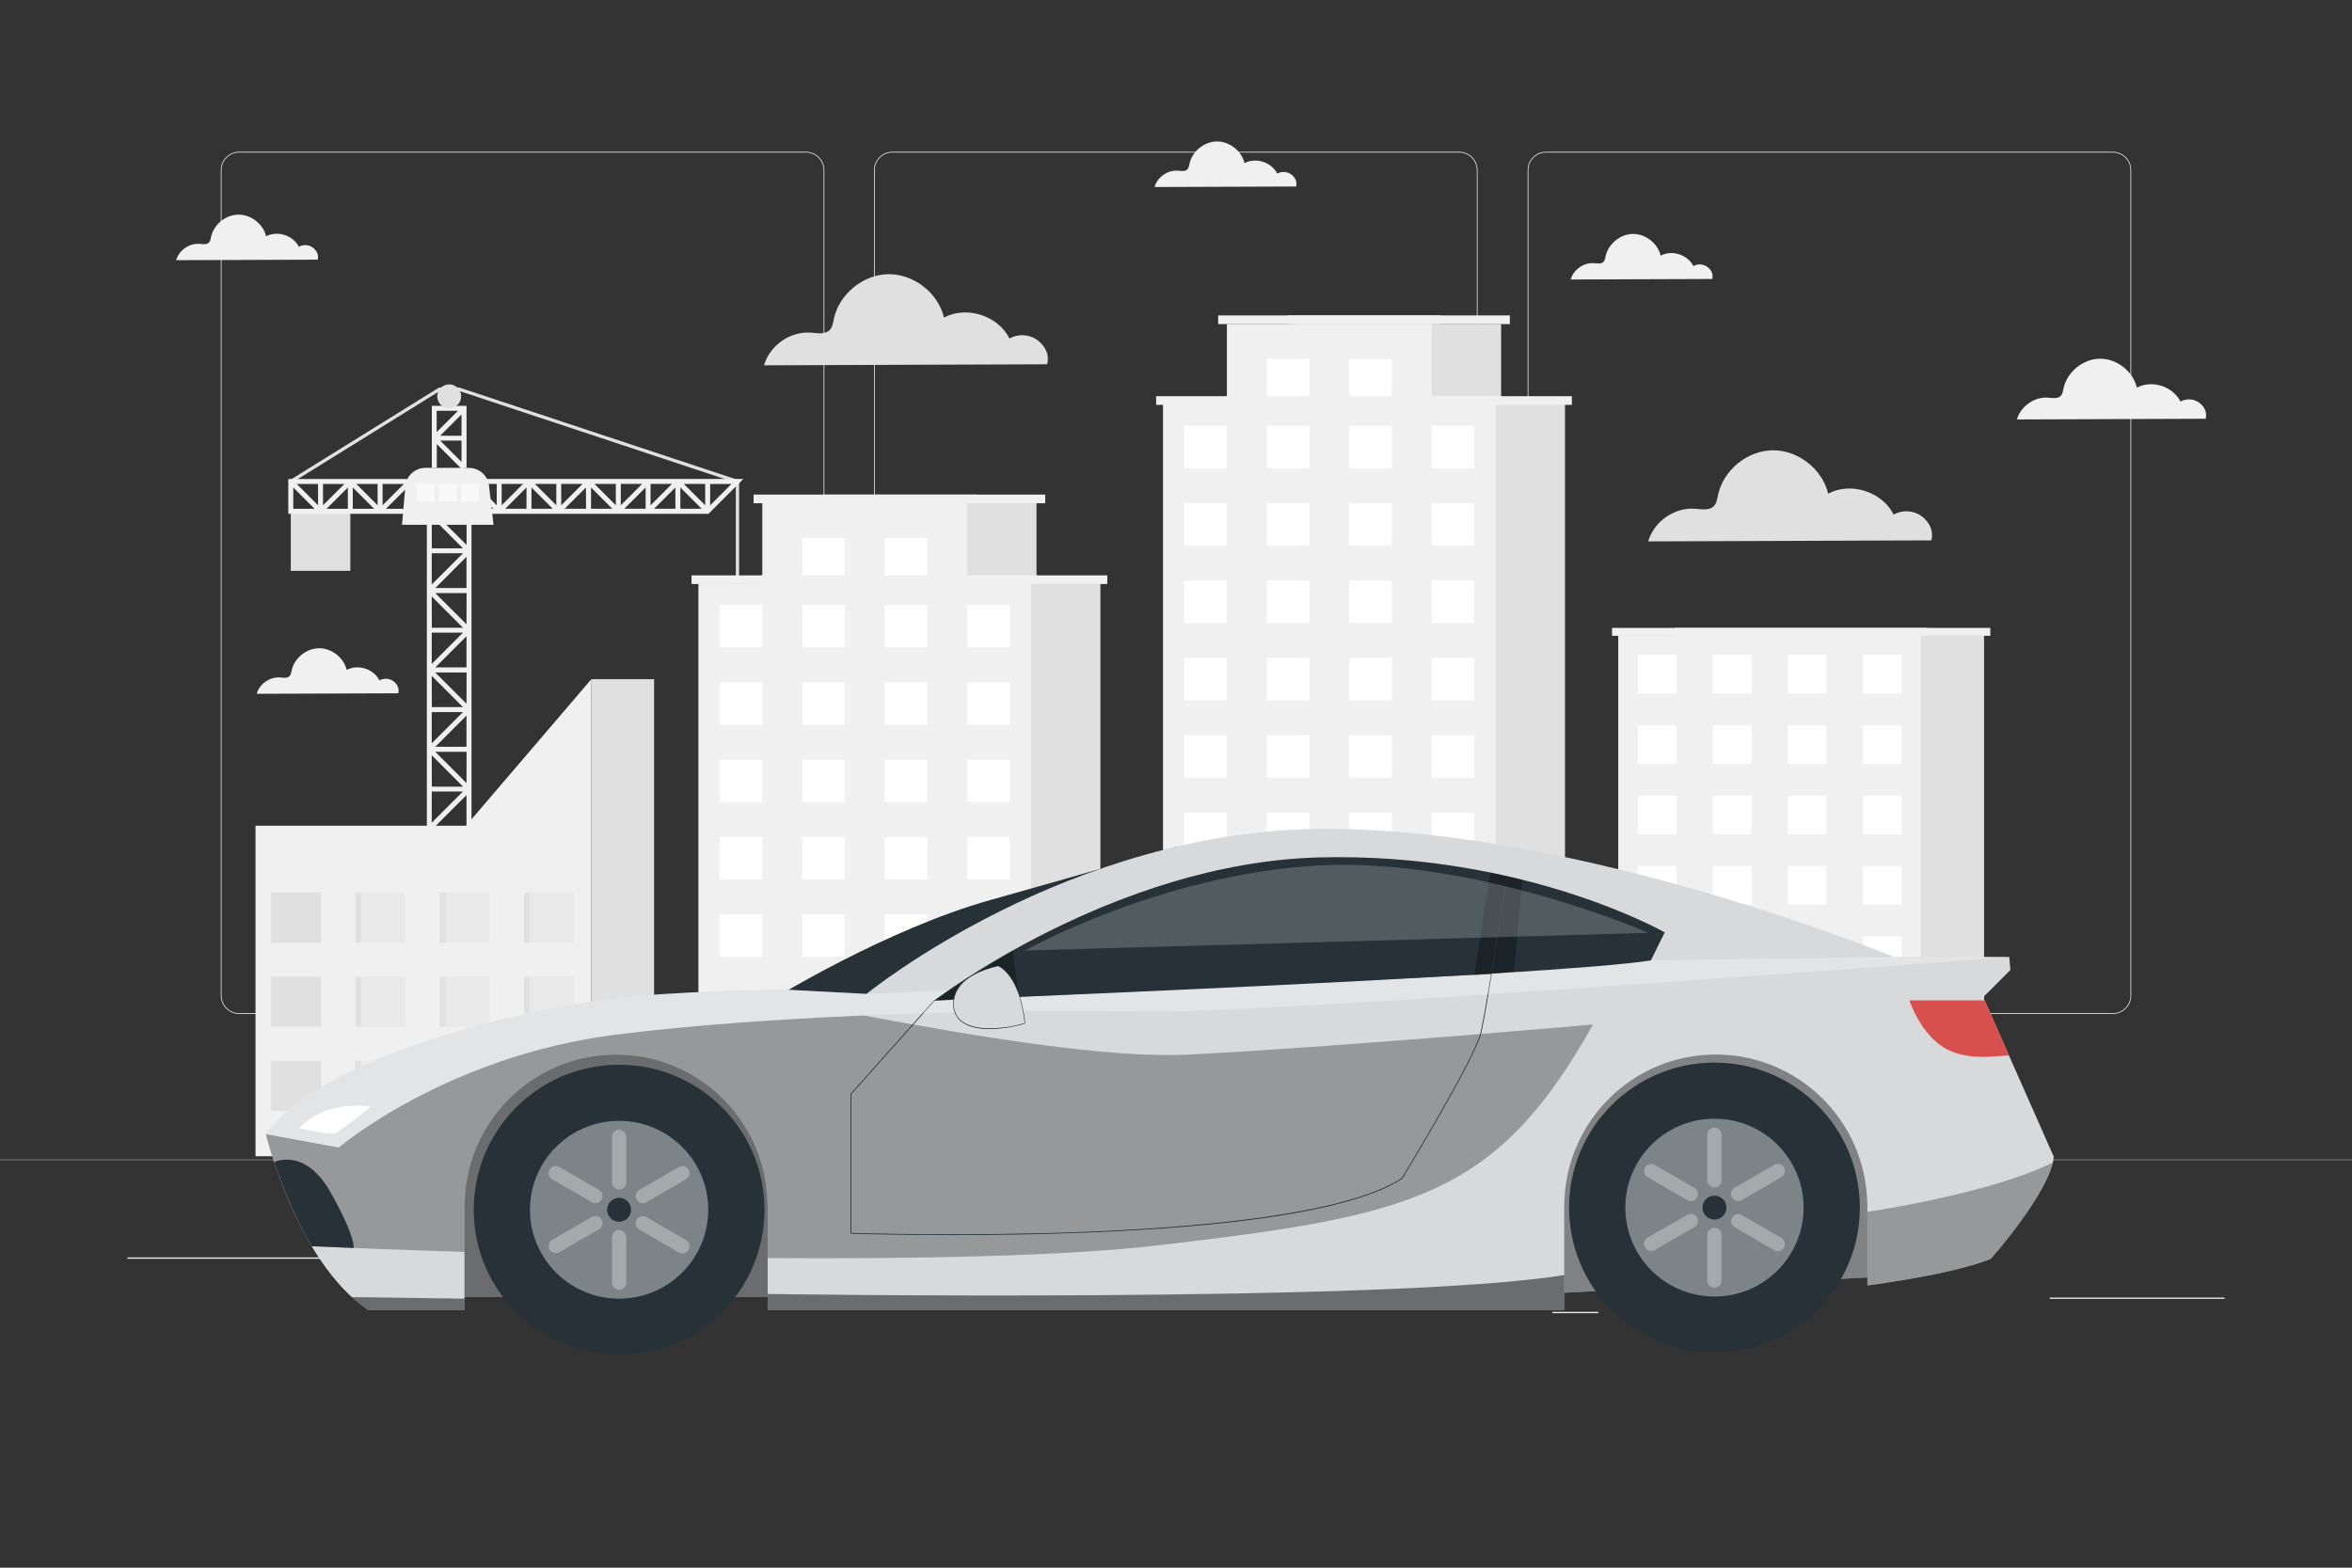 <svg xmlns="http://www.w3.org/2000/svg" viewBox="0 0 750 500"><rect x="0" y="0" width="750" height="500" fill="#333333" stroke="none"/><g id="freepik--background-complete--inject-61"><g><g><g><g><path d="M673.734,323.397h-180.746c-3.232,0-5.862-2.63-5.862-5.862V54.262c0-3.232,2.63-5.862,5.862-5.862h180.746c3.232,0,5.862,2.629,5.862,5.862V317.535c0,3.233-2.63,5.862-5.862,5.862ZM492.988,48.65c-3.095,0-5.612,2.517-5.612,5.612V317.535c0,3.095,2.518,5.612,5.612,5.612h180.746c3.095,0,5.612-2.517,5.612-5.612V54.262c0-3.094-2.518-5.612-5.612-5.612h-180.746Z" style="fill:#e0e0e0;"></path><path d="M465.306,323.397h-180.747c-3.232,0-5.862-2.63-5.862-5.862V54.262c0-3.232,2.629-5.862,5.862-5.862h180.747c3.232,0,5.862,2.629,5.862,5.862V317.535c0,3.233-2.63,5.862-5.862,5.862ZM284.559,48.65c-3.094,0-5.612,2.517-5.612,5.612V317.535c0,3.095,2.518,5.612,5.612,5.612h180.747c3.095,0,5.612-2.517,5.612-5.612V54.262c0-3.094-2.518-5.612-5.612-5.612h-180.747Z" style="fill:#e0e0e0;"></path></g><path d="M257.012,323.397H76.266c-3.232,0-5.862-2.63-5.862-5.862V54.262c0-3.232,2.629-5.862,5.862-5.862h180.746c3.232,0,5.862,2.629,5.862,5.862V317.535c0,3.233-2.63,5.862-5.862,5.862ZM76.266,48.65c-3.094,0-5.612,2.517-5.612,5.612V317.535c0,3.095,2.518,5.612,5.612,5.612h180.746c3.095,0,5.612-2.517,5.612-5.612V54.262c0-3.094-2.517-5.612-5.612-5.612H76.266Z" style="fill:#e0e0e0;"></path></g><rect y="369.846" width="750" height=".12" style="fill:#e0e0e0;"></rect></g><g><rect x="653.626" y="413.843" width="55.729" height=".421" style="fill:#ebebeb;"></rect><rect x="495.044" y="418.408" width="14.627" height=".421" style="fill:#ebebeb;"></rect><rect x="40.645" y="401.046" width="72.675" height=".421" style="fill:#ebebeb;"></rect><rect x="128.299" y="401.046" width="10.655" height=".421" style="fill:#ebebeb;"></rect><rect x="173.586" y="408.15" width="157.613" height=".421" style="fill:#ebebeb;"></rect></g></g><path d="M612.767,164.654c-2.519-1.903-6.195-2.119-8.92-.523-3.617-7.308-13.695-10.534-20.883-6.683-1.875-7.875-9.634-13.928-17.729-13.831-8.095,.097-15.706,6.336-17.391,14.254-.268,1.258-.445,2.637-1.345,3.556-1.462,1.493-3.903,.992-5.987,.83-6.556-.511-13.152,4.091-14.935,10.42l90.28-.329c.791-3.057-.57-5.79-3.089-7.694Z" style="fill:#e0e0e0;"></path><path d="M330.824,108.491c-2.519-1.903-6.195-2.119-8.92-.523-3.617-7.308-13.695-10.534-20.883-6.683-1.875-7.875-9.634-13.928-17.729-13.831-8.095,.097-15.706,6.336-17.391,14.254-.268,1.258-.445,2.637-1.345,3.556-1.462,1.493-3.903,.992-5.987,.83-6.556-.511-13.152,4.091-14.935,10.42l90.28-.329c.791-3.057-.57-5.79-3.09-7.694Z" style="fill:#e0e0e0;"></path><path d="M99.761,78.974c-1.26-.952-3.098-1.06-4.46-.262-1.808-3.654-6.847-5.267-10.441-3.342-.938-3.938-4.817-6.964-8.865-6.916-4.048,.049-7.853,3.168-8.696,7.127-.134,.629-.222,1.318-.673,1.778-.731,.747-1.952,.496-2.993,.415-3.278-.256-6.576,2.046-7.467,5.21l45.14-.164c.395-1.528-.285-2.895-1.545-3.847Z" style="fill:#f0f0f0;"></path><path d="M544.451,85.133c-1.26-.952-3.098-1.06-4.46-.262-1.808-3.654-6.847-5.267-10.441-3.342-.938-3.938-4.817-6.964-8.865-6.916-4.047,.049-7.853,3.168-8.696,7.127-.134,.629-.223,1.318-.673,1.778-.731,.747-1.952,.496-2.993,.415-3.278-.256-6.576,2.046-7.468,5.21l45.14-.164c.395-1.528-.285-2.895-1.545-3.847Z" style="fill:#f0f0f0;"></path><path d="M411.756,55.64c-1.26-.952-3.098-1.06-4.46-.262-1.808-3.654-6.847-5.267-10.441-3.342-.938-3.938-4.817-6.964-8.865-6.916-4.047,.049-7.853,3.168-8.696,7.127-.134,.629-.222,1.319-.673,1.778-.731,.747-1.952,.496-2.993,.415-3.278-.256-6.576,2.046-7.467,5.21l45.14-.164c.395-1.528-.285-2.895-1.545-3.847Z" style="fill:#f0f0f0;"></path><path d="M125.453,217.269c-1.26-.952-3.098-1.06-4.46-.262-1.808-3.654-6.847-5.267-10.441-3.342-.938-3.938-4.817-6.964-8.865-6.916-4.048,.049-7.853,3.168-8.696,7.127-.134,.629-.222,1.318-.673,1.778-.731,.747-1.952,.496-2.993,.415-3.278-.256-6.576,2.046-7.467,5.21l45.14-.164c.395-1.528-.285-2.895-1.545-3.847Z" style="fill:#f0f0f0;"></path><path d="M701.274,128.435c-1.679-1.269-4.13-1.413-5.946-.349-2.411-4.872-9.129-7.022-13.92-4.455-1.25-5.25-6.422-9.285-11.818-9.22-5.396,.065-10.47,4.223-11.593,9.502-.178,.839-.297,1.758-.897,2.37-.974,.995-2.602,.661-3.991,.553-4.37-.341-8.767,2.727-9.956,6.946l60.18-.219c.527-2.038-.38-3.86-2.059-5.129Z" style="fill:#f0f0f0;"></path><g id="freepik--freepik--background-complete--inject-39--inject-61"><path d="M236.022,198.694v-4.974c-.05-.326-.355-.55-.681-.5-.258,.04-.46,.242-.5,.5v5.461c.007,.319,.264,.576,.584,.584,1.312,0,2.376,1.064,2.376,2.376s-1.064,2.376-2.376,2.376-2.376-1.064-2.376-2.376c0-.75-1.264-.75-1.181,0,.292,2.946,3.738,4.891,6.086,2.529,1.366-1.412,1.328-3.664-.084-5.03-.508-.492-1.152-.821-1.848-.945Z" style="fill:#e7e7e7;"></path><path d="M148.787,163.067v10.755l-11.325-11.311-.556,.556h-.792v102.075h14.243v-102.075h-1.57Zm-11.116,77.814l9.991,10.019h-9.963l-.028-10.019Zm0-25.317l9.963,9.963h-9.935l-.028-9.963Zm0-25.331l9.963,9.977h-9.935l-.028-9.977Zm0-25.317l9.963,9.963h-9.935l-.028-9.963Zm9.963,11.547l-9.963,9.963v-9.963h9.963Zm1.126,1.112v9.963h-9.949l9.949-9.963Zm-1.126,24.206l-9.963,9.977v-9.977h9.963Zm1.126,1.126v9.963h-9.949l9.949-9.963Zm-1.126,24.206l-9.963,9.963v-9.963h9.963Zm1.126,1.112v9.963h-9.949l9.949-9.963Zm-1.126,24.206l-9.963,9.963v-9.963h9.963Zm-8.851,11.116l9.977-9.977v9.977h-9.977Zm9.977-13.784l-9.949-9.977h9.977l-.028,9.977Zm0-25.317l-9.977-9.963h10.005l-.028,9.963Zm0-25.331l-9.977-9.963h10.005l-.028,9.963Z" style="fill:#f0f0f0;"></path><path d="M137.699,129.44v19.787h1.584v-7.587l8.143,8.143,.556-.556h.792v-19.787h-11.074Zm8.337,1.584l-6.795,6.795v-6.795h6.795Zm1.126,16.299l-6.809-6.809h6.809v6.809Zm-6.809-8.337l6.809-6.809v6.809h-6.809Z" style="fill:#f0f0f0;"></path><rect x="92.72" y="163.067" width="18.995" height="18.995" style="fill:#e0e0e0;"></rect><polygon points="235.688 190.454 234.632 190.454 234.632 153.951 146.203 124.618 140.353 124.618 92.998 154.021 92.442 153.118 140.047 123.576 146.369 123.576 146.453 123.604 235.688 153.187 235.688 190.454" style="fill:#e0e0e0;"></polygon><path d="M224.878,163.886h1.028l11.116-11.116H91.928v11.116H224.878Zm1.57-9.532h6.809l-6.809,6.809v-6.809Zm-132.936,7.92v-6.795l6.795,6.795h-6.795Zm7.906-1.112l-6.795-6.809h6.795v6.809Zm1.584-6.809h6.809l-6.809,6.809v-6.809Zm7.92,7.92h-6.809l6.809-6.795v6.795Zm1.57,0v-6.795l6.809,6.795h-6.809Zm7.92-1.112l-6.795-6.809h6.795v6.809Zm1.584-6.809h6.795l-6.795,6.809v-6.809Zm7.92,7.92h-6.836l6.809-6.795,.028,6.795Zm1.57,0v-6.795l6.809,6.795h-6.809Zm7.92-1.112l-6.795-6.809h6.795v6.809Zm1.584-6.809h6.795l-6.795,6.809v-6.809Zm7.906,7.92h-6.795l6.795-6.795v6.795Zm1.584,0v-6.795l6.795,6.795h-6.795Zm7.92-1.112l-6.809-6.809h6.809v6.809Zm1.57-6.809h6.809l-6.809,6.809v-6.809Zm7.92,7.92h-6.795l6.795-6.795v6.795Zm1.584,0v-6.795l6.795,6.795h-6.795Zm7.92-1.112l-6.809-6.809h6.809v6.809Zm1.57-6.809h6.809l-6.809,6.809v-6.809Zm7.92,7.92h-6.836l6.795-6.795,.042,6.795Zm1.584,0v-6.795l6.795,6.795h-6.795Zm7.906-1.112l-6.795-6.809h6.795v6.809Zm1.584-6.809h6.795l-6.795,6.809v-6.809Zm7.92,7.92h-6.809l6.809-6.795v6.795Zm1.57-7.92h6.809l-6.809,6.809v-6.809Zm7.92,7.92h-6.795l6.795-6.795v6.795Zm1.584,0v-6.795l6.795,6.795h-6.795Zm1.112-7.92h6.809v6.809l-6.809-6.809Z" style="fill:#f0f0f0;"></path><path d="M157.374,167.374h-29.18l1.07-12.283c.282-3.319,3.061-5.868,6.392-5.864h13.895c3.261,0,6.004,2.444,6.378,5.683l1.445,12.464Z" style="fill:#f0f0f0;"></path><rect x="132.891" y="154.327" width="5.614" height="5.614" style="fill:#f8f8f8;"></rect><rect x="139.978" y="154.327" width="5.614" height="5.614" style="fill:#f8f8f8;"></rect><rect x="147.064" y="154.327" width="5.614" height="5.614" style="fill:#f8f8f8;"></rect><circle cx="143.243" cy="126.411" r="3.821" style="fill:#e0e0e0;"></circle><path d="M235.424,196.999h0c-1.806-.008-3.265-1.474-3.265-3.279v-3.265h6.531v3.265c0,1.806-1.46,3.272-3.265,3.279Z" style="fill:#e0e0e0;"></path><rect x="392.969" y="128.989" width="106.076" height="239.784" style="fill:#e0e0e0;"></rect><polygon points="413.339 103.352 413.339 128.989 421.704 128.989 470.31 128.989 478.675 128.989 478.675 103.352 413.339 103.352" style="fill:#e0e0e0;"></polygon><rect x="390.787" y="126.362" width="110.454" height="2.765" style="fill:#f0f0f0;"></rect><rect x="410.574" y="100.6" width="70.88" height="2.765" style="fill:#f0f0f0;"></rect><rect x="370.862" y="128.989" width="106.076" height="239.784" style="fill:#f0f0f0;"></rect><polygon points="391.232 103.352 391.232 128.989 399.597 128.989 448.203 128.989 456.568 128.989 456.568 103.352 391.232 103.352" style="fill:#f0f0f0;"></polygon><rect x="377.642" y="135.783" width="13.576" height="13.576" style="fill:#fff;"></rect><rect x="403.946" y="135.783" width="13.576" height="13.576" style="fill:#fff;"></rect><rect x="430.25" y="135.783" width="13.576" height="13.576" style="fill:#fff;"></rect><rect x="456.568" y="135.783" width="13.576" height="13.576" style="fill:#fff;"></rect><rect x="377.642" y="160.461" width="13.576" height="13.576" style="fill:#fff;"></rect><rect x="403.946" y="160.461" width="13.576" height="13.576" style="fill:#fff;"></rect><rect x="430.25" y="160.461" width="13.576" height="13.576" style="fill:#fff;"></rect><rect x="456.568" y="160.461" width="13.576" height="13.576" style="fill:#fff;"></rect><rect x="377.642" y="185.139" width="13.576" height="13.576" style="fill:#fff;"></rect><rect x="403.946" y="185.139" width="13.576" height="13.576" style="fill:#fff;"></rect><rect x="430.25" y="185.139" width="13.576" height="13.576" style="fill:#fff;"></rect><rect x="403.946" y="114.454" width="13.576" height="13.576" style="fill:#fff;"></rect><rect x="430.25" y="114.454" width="13.576" height="13.576" style="fill:#fff;"></rect><rect x="456.568" y="185.139" width="13.576" height="13.576" style="fill:#fff;"></rect><rect x="377.642" y="209.803" width="13.576" height="13.576" style="fill:#fff;"></rect><rect x="403.946" y="209.803" width="13.576" height="13.576" style="fill:#fff;"></rect><rect x="430.25" y="209.803" width="13.576" height="13.576" style="fill:#fff;"></rect><rect x="456.568" y="209.803" width="13.576" height="13.576" style="fill:#fff;"></rect><rect x="377.642" y="234.481" width="13.576" height="13.576" style="fill:#fff;"></rect><rect x="403.946" y="234.481" width="13.576" height="13.576" style="fill:#fff;"></rect><rect x="430.25" y="234.481" width="13.576" height="13.576" style="fill:#fff;"></rect><rect x="456.568" y="234.481" width="13.576" height="13.576" style="fill:#fff;"></rect><rect x="377.642" y="259.159" width="13.576" height="13.576" style="fill:#fff;"></rect><rect x="403.946" y="259.159" width="13.576" height="13.576" style="fill:#fff;"></rect><rect x="430.25" y="259.159" width="13.576" height="13.576" style="fill:#fff;"></rect><rect x="456.568" y="259.159" width="13.576" height="13.576" style="fill:#fff;"></rect><rect x="377.642" y="283.837" width="13.576" height="13.576" style="fill:#fff;"></rect><rect x="403.946" y="283.837" width="13.576" height="13.576" style="fill:#fff;"></rect><rect x="430.25" y="283.837" width="13.576" height="13.576" style="fill:#fff;"></rect><rect x="456.568" y="283.837" width="13.576" height="13.576" style="fill:#fff;"></rect><rect x="377.642" y="307.161" width="13.576" height="13.576" style="fill:#fff;"></rect><rect x="403.946" y="307.161" width="13.576" height="13.576" style="fill:#fff;"></rect><rect x="430.25" y="307.161" width="13.576" height="13.576" style="fill:#fff;"></rect><rect x="456.568" y="307.161" width="13.576" height="13.576" style="fill:#fff;"></rect><rect x="377.642" y="330.484" width="13.576" height="13.576" style="fill:#fff;"></rect><rect x="403.946" y="330.484" width="13.576" height="13.576" style="fill:#fff;"></rect><rect x="430.25" y="330.484" width="13.576" height="13.576" style="fill:#fff;"></rect><rect x="456.568" y="330.484" width="13.576" height="13.576" style="fill:#fff;"></rect><rect x="377.642" y="353.808" width="13.576" height="13.576" style="fill:#fff;"></rect><rect x="403.946" y="353.808" width="13.576" height="13.576" style="fill:#fff;"></rect><rect x="430.25" y="353.808" width="13.576" height="13.576" style="fill:#fff;"></rect><rect x="456.568" y="353.808" width="13.576" height="13.576" style="fill:#fff;"></rect><rect x="368.666" y="126.362" width="110.454" height="2.765" style="fill:#f0f0f0;"></rect><rect x="388.453" y="100.6" width="70.88" height="2.765" style="fill:#f0f0f0;"></rect><rect x="536.146" y="202.654" width="96.53" height="166.91" style="fill:#e0e0e0;"></rect><rect x="534.159" y="200.264" width="100.505" height="2.515" style="fill:#f0f0f0;"></rect><rect x="516.026" y="202.654" width="96.53" height="166.91" style="fill:#f0f0f0;"></rect><rect x="522.209" y="208.838" width="12.353" height="12.353" style="fill:#fff;"></rect><rect x="546.137" y="208.838" width="12.353" height="12.353" style="fill:#fff;"></rect><rect x="570.078" y="208.838" width="12.353" height="12.353" style="fill:#fff;"></rect><rect x="594.02" y="208.838" width="12.353" height="12.353" style="fill:#fff;"></rect><rect x="522.209" y="231.292" width="12.353" height="12.353" style="fill:#fff;"></rect><rect x="546.137" y="231.292" width="12.353" height="12.353" style="fill:#fff;"></rect><rect x="570.078" y="231.292" width="12.353" height="12.353" style="fill:#fff;"></rect><rect x="594.02" y="231.292" width="12.353" height="12.353" style="fill:#fff;"></rect><rect x="522.209" y="253.733" width="12.353" height="12.353" style="fill:#fff;"></rect><rect x="546.137" y="253.733" width="12.353" height="12.353" style="fill:#fff;"></rect><rect x="570.078" y="253.733" width="12.353" height="12.353" style="fill:#fff;"></rect><rect x="594.02" y="253.733" width="12.353" height="12.353" style="fill:#fff;"></rect><rect x="522.209" y="276.188" width="12.353" height="12.353" style="fill:#fff;"></rect><rect x="546.137" y="276.188" width="12.353" height="12.353" style="fill:#fff;"></rect><rect x="570.078" y="276.188" width="12.353" height="12.353" style="fill:#fff;"></rect><rect x="594.02" y="276.188" width="12.353" height="12.353" style="fill:#fff;"></rect><rect x="522.209" y="298.643" width="12.353" height="12.353" style="fill:#fff;"></rect><rect x="546.137" y="298.643" width="12.353" height="12.353" style="fill:#fff;"></rect><rect x="570.078" y="298.643" width="12.353" height="12.353" style="fill:#fff;"></rect><rect x="594.02" y="298.643" width="12.353" height="12.353" style="fill:#fff;"></rect><rect x="522.209" y="321.098" width="12.353" height="12.353" style="fill:#fff;"></rect><rect x="546.137" y="321.098" width="12.353" height="12.353" style="fill:#fff;"></rect><rect x="570.078" y="321.098" width="12.353" height="12.353" style="fill:#fff;"></rect><rect x="594.02" y="321.098" width="12.353" height="12.353" style="fill:#fff;"></rect><rect x="522.209" y="343.552" width="12.353" height="12.353" style="fill:#fff;"></rect><rect x="546.137" y="343.552" width="12.353" height="12.353" style="fill:#fff;"></rect><rect x="570.078" y="343.552" width="12.353" height="12.353" style="fill:#fff;"></rect><rect x="594.02" y="343.552" width="12.353" height="12.353" style="fill:#fff;"></rect><rect x="514.038" y="200.264" width="100.505" height="2.515" style="fill:#f0f0f0;"></rect><rect x="244.817" y="186.133" width="106.077" height="183.418" style="fill:#e0e0e0;"></rect><polygon points="265.188 160.496 265.188 186.133 273.553 186.133 322.159 186.133 330.524 186.133 330.524 160.496 265.188 160.496" style="fill:#e0e0e0;"></polygon><rect x="242.636" y="183.507" width="110.453" height="2.765" style="fill:#f0f0f0;"></rect><rect x="262.423" y="157.745" width="70.88" height="2.765" style="fill:#f0f0f0;"></rect><rect x="222.71" y="186.133" width="106.077" height="183.418" style="fill:#f0f0f0;"></rect><polygon points="243.081 160.496 243.081 186.133 251.446 186.133 300.051 186.133 308.416 186.133 308.416 160.496 243.081 160.496" style="fill:#f0f0f0;"></polygon><rect x="229.491" y="192.928" width="13.576" height="13.576" style="fill:#fff;"></rect><rect x="255.795" y="192.928" width="13.576" height="13.576" style="fill:#fff;"></rect><rect x="282.098" y="192.928" width="13.576" height="13.576" style="fill:#fff;"></rect><rect x="308.416" y="192.928" width="13.576" height="13.576" style="fill:#fff;"></rect><rect x="229.491" y="217.606" width="13.576" height="13.576" style="fill:#fff;"></rect><rect x="255.795" y="217.606" width="13.576" height="13.576" style="fill:#fff;"></rect><rect x="282.098" y="217.606" width="13.576" height="13.576" style="fill:#fff;"></rect><rect x="308.416" y="217.606" width="13.576" height="13.576" style="fill:#fff;"></rect><rect x="229.491" y="242.284" width="13.576" height="13.576" style="fill:#fff;"></rect><rect x="255.795" y="242.284" width="13.576" height="13.576" style="fill:#fff;"></rect><rect x="282.098" y="242.284" width="13.576" height="13.576" style="fill:#fff;"></rect><rect x="255.795" y="171.598" width="13.576" height="13.576" style="fill:#fff;"></rect><rect x="282.098" y="171.598" width="13.576" height="13.576" style="fill:#fff;"></rect><rect x="308.416" y="242.284" width="13.576" height="13.576" style="fill:#fff;"></rect><rect x="229.491" y="266.948" width="13.576" height="13.576" style="fill:#fff;"></rect><rect x="255.795" y="266.948" width="13.576" height="13.576" style="fill:#fff;"></rect><rect x="282.098" y="266.948" width="13.576" height="13.576" style="fill:#fff;"></rect><rect x="308.416" y="266.948" width="13.576" height="13.576" style="fill:#fff;"></rect><rect x="229.491" y="291.626" width="13.576" height="13.576" style="fill:#fff;"></rect><rect x="255.795" y="291.626" width="13.576" height="13.576" style="fill:#fff;"></rect><rect x="282.098" y="291.626" width="13.576" height="13.576" style="fill:#fff;"></rect><rect x="308.416" y="291.626" width="13.576" height="13.576" style="fill:#fff;"></rect><rect x="229.491" y="316.304" width="13.576" height="13.576" style="fill:#fff;"></rect><rect x="255.795" y="316.304" width="13.576" height="13.576" style="fill:#fff;"></rect><rect x="282.098" y="316.304" width="13.576" height="13.576" style="fill:#fff;"></rect><rect x="308.416" y="316.304" width="13.576" height="13.576" style="fill:#fff;"></rect><rect x="229.491" y="340.982" width="13.576" height="13.576" style="fill:#fff;"></rect><rect x="255.795" y="340.982" width="13.576" height="13.576" style="fill:#fff;"></rect><rect x="282.098" y="340.982" width="13.576" height="13.576" style="fill:#fff;"></rect><rect x="308.416" y="340.982" width="13.576" height="13.576" style="fill:#fff;"></rect><rect x="220.515" y="183.507" width="110.453" height="2.765" style="fill:#f0f0f0;"></rect><rect x="240.302" y="157.745" width="70.88" height="2.765" style="fill:#f0f0f0;"></rect><polygon points="148.593 263.363 81.479 263.363 81.479 368.772 188.583 368.772 188.583 263.363 188.583 216.605 148.593 263.363" style="fill:#f0f0f0;"></polygon><rect x="188.583" y="216.619" width="19.995" height="152.153" style="fill:#e0e0e0;"></rect><rect x="86.467" y="284.72" width="15.938" height="15.938" style="fill:#e0e0e0;"></rect><rect x="86.467" y="311.538" width="15.938" height="15.938" style="fill:#e0e0e0;"></rect><rect x="86.467" y="338.356" width="15.938" height="15.938" style="fill:#e0e0e0;"></rect><rect x="113.34" y="284.72" width="15.938" height="15.938" style="fill:#e0e0e0;"></rect><rect x="115.119" y="284.72" width="14.173" height="15.938" style="fill:#fff; isolation:isolate; opacity:.3;"></rect><rect x="113.34" y="311.538" width="15.938" height="15.938" style="fill:#e0e0e0;"></rect><rect x="115.119" y="311.538" width="14.173" height="15.938" style="fill:#fff; isolation:isolate; opacity:.3;"></rect><rect x="113.34" y="338.356" width="15.938" height="15.938" style="fill:#e0e0e0;"></rect><rect x="115.119" y="338.356" width="14.173" height="15.938" style="fill:#fff; isolation:isolate; opacity:.3;"></rect><rect x="115.119" y="338.356" width="15.938" height="15.938" style="fill:#fff; isolation:isolate; opacity:.2;"></rect><rect x="140.214" y="284.72" width="15.938" height="15.938" style="fill:#e0e0e0;"></rect><rect x="141.992" y="284.72" width="14.173" height="15.938" style="fill:#fff; isolation:isolate; opacity:.3;"></rect><rect x="140.214" y="311.538" width="15.938" height="15.938" style="fill:#e0e0e0;"></rect><rect x="141.992" y="311.538" width="14.173" height="15.938" style="fill:#fff; isolation:isolate; opacity:.3;"></rect><rect x="140.214" y="338.356" width="15.938" height="15.938" style="fill:#e0e0e0;"></rect><rect x="141.992" y="338.356" width="14.173" height="15.938" style="fill:#fff; isolation:isolate; opacity:.3;"></rect><rect x="141.992" y="338.356" width="15.938" height="15.938" style="fill:#fff; isolation:isolate; opacity:.2;"></rect><rect x="167.087" y="284.72" width="15.938" height="15.938" style="fill:#e0e0e0;"></rect><rect x="168.866" y="284.72" width="14.173" height="15.938" style="fill:#fff; isolation:isolate; opacity:.3;"></rect><rect x="167.087" y="311.538" width="15.938" height="15.938" style="fill:#e0e0e0;"></rect><rect x="168.866" y="311.538" width="14.173" height="15.938" style="fill:#fff; isolation:isolate; opacity:.3;"></rect><rect x="167.087" y="338.356" width="15.938" height="15.938" style="fill:#e0e0e0;"></rect><rect x="168.866" y="338.356" width="14.173" height="15.938" style="fill:#fff; isolation:isolate; opacity:.3;"></rect><rect x="168.866" y="338.356" width="15.938" height="15.938" style="fill:#fff; isolation:isolate; opacity:.2;"></rect></g></g><g id="freepik--Car--inject-61"><g><g><polygon points="484.551 403.905 490.409 351.471 524.906 327.388 562.714 327.388 606.918 356.403 608.871 403.905 598.944 407.267 484.551 413.018 484.551 403.905" style="fill:#D7D9DB;"></polygon><polygon points="484.551 403.905 490.409 351.471 524.906 327.388 562.714 327.388 606.918 356.403 608.871 403.905 598.944 407.267 484.551 413.018 484.551 403.905" style="opacity:.4;"></polygon></g><g><ellipse cx="546.705" cy="385.158" rx="46.358" ry="46.253" style="fill:#263238;"></ellipse><ellipse cx="546.705" cy="385.158" rx="28.421" ry="28.357" style="fill:#fff; isolation:isolate; opacity:.4;"></ellipse><g style="opacity:.3;"><path d="M546.692,359.647h.014c1.253,0,2.27,1.017,2.27,2.27v14.526c0,1.253-1.017,2.269-2.269,2.269h-.015c-1.253,0-2.269-1.017-2.269-2.269v-14.526c0-1.253,1.017-2.27,2.27-2.27Z" style="fill:#fff;"></path></g><g style="opacity:.3;"><path d="M546.692,391.598h.014c1.253,0,2.27,1.017,2.27,2.27v14.526c0,1.253-1.017,2.269-2.269,2.269h-.015c-1.253,0-2.269-1.017-2.269-2.269v-14.526c0-1.253,1.017-2.27,2.27-2.27Z" style="fill:#fff;"></path></g><g style="opacity:.3;"><path d="M555.373,382.777c-1.084,.612-2.46,.231-3.073-.851h0c-.63-1.082-.263-2.468,.821-3.097l12.622-7.305,.006-.003c1.087-.623,2.474-.248,3.098,.836h0l.003,.006c.624,1.085,.249,2.469-.838,3.091l-12.607,7.305-.031,.018Z" style="fill:#fff;"></path></g><g style="opacity:.3;"><path d="M524.553,397.851h0l-.003-.006c-.624-1.085-.249-2.469,.838-3.091l12.607-7.305c1.088-.631,2.483-.265,3.119,.818h0c.63,1.089,.257,2.482-.835,3.112l-12.607,7.305c-1.092,.629-2.488,.256-3.119-.833Z" style="fill:#fff;"></path></g><g style="opacity:.3;"><path d="M568.842,397.915c-.627,1.083-2.016,1.453-3.101,.827l-12.622-7.305c-1.086-.635-1.452-2.026-.82-3.112h0c.631-1.082,2.02-1.448,3.103-.818l12.607,7.305,.006,.003c1.085,.626,1.456,2.011,.829,3.094h0l-.004,.006Z" style="fill:#fff;"></path></g><g style="opacity:.3;"><path d="M541.1,381.95c-.633,1.079-2.024,1.442-3.105,.81l-12.607-7.305-.006-.003c-1.085-.626-1.456-2.011-.829-3.094h0c.631-1.089,2.027-1.461,3.119-.833l12.607,7.305,.006,.003c1.085,.626,1.456,2.011,.829,3.094h0l-.013,.023Z" style="fill:#fff;"></path></g><path d="M546.707,381.342h0c2.111,0,3.822,1.707,3.822,3.813s-1.711,3.813-3.822,3.813-3.822-1.707-3.822-3.813,1.711-3.813,3.822-3.813Z" style="fill:#263238;"></path></g><g><polygon points="135.264 404.592 141.122 352.157 175.619 328.074 213.427 328.074 257.631 357.09 259.584 404.592 259.584 413.704 135.264 413.704 135.264 404.592" style="fill:#D7D9DB;"></polygon><polygon points="135.264 404.592 141.122 352.157 175.619 328.074 213.427 328.074 257.631 357.09 259.584 404.592 259.584 413.704 135.264 413.704 135.264 404.592" style="opacity:.5;"></polygon></g><path d="M246.055,318.891s36.371-22.478,69.776-31.844c33.405-9.366,59.641-17.08,59.641-17.08l-89.143,52.671-40.273-3.746Z" style="fill:#263238;"></path><path d="M632.402,318.035l8.66-8.66-.346-4.157h-36.718s-99.069-40.874-181.164-40.874-146.525,52.652-146.525,52.652l-26.326-1.386s-37.282,.473-56.809,3.118c-33.254,4.503-91.102,19.398-108.422,42.953,0,0,9.699,40.528,32.561,56.116h30.797v-34.158h.052c.557-26.214,21.939-47.303,48.287-47.303s47.73,21.089,48.287,47.303h.052v34.158h254.003v-34.158h.052c.557-26.214,21.939-47.303,48.286-47.303s47.73,21.089,48.287,47.303h.052v26.369c16.248-2.246,30.698-5.046,39.358-8.491,0,0,19.052-21.476,20.091-32.561l-22.516-50.92Z" style="fill:#D7D9DB;"></path><path d="M378.793,336.355c-25.897,1.277-68.482-5.97-103.469-12.482-27.155,1.166-55.16,3.111-78.911,6.106-54.109,6.823-88.416,36.01-88.416,36.01l-23.237-4.281c.096,.397,4.62,19.013,14.639,35.769,9.397,.405,26.794,1.113,48.713,1.812v-15.651h.052c.557-26.214,21.939-47.303,48.287-47.303s47.73,21.089,48.287,47.303h.052v17.613c47.154,.31,94.606-.546,125.009-4.118,80.011-9.4,107.209-15.009,138.184-70.377,0,0-83.104,7.325-129.189,9.598Z" style="opacity:.3;"></path><path d="M303.707,393.916c-19.019,0-32.126-.439-32.341-.447l-.121-.004v-44.605l.032-.035,26.64-29.884,.053-.003,177.764-8.55-.024,.151c-.016,.103-1.62,10.354-3.232,18.416-1.617,8.083-25.056,46.536-25.292,46.924l-.037,.039c-7.733,5.124-21.79,9.234-41.78,12.218-15.981,2.384-35.774,4.059-58.827,4.976-15.496,.617-30.424,.805-42.833,.805Zm-32.212-.693c2.316,.076,36.946,1.154,75.037-.36,36.188-1.44,82.982-5.583,100.455-17.138,.699-1.147,23.653-38.861,25.244-46.818,1.505-7.521,3.003-16.95,3.208-18.255l-177.405,8.533-26.539,29.771v44.268Z" style="fill:#263238;"></path><path d="M87.398,370.649s9.787-4.897,17.968,9.557c8.182,14.454,7.386,17.822,7.386,17.822l-13.355-.551c-4.471-7.47-8.421-16.569-12-26.828Z" style="fill:#263238;"></path><path d="M632.856,319.063h-23.985s3.597,11.233,11.993,15.617c8.395,4.385,19.452,1.252,19.852,2.157s-7.859-17.774-7.859-17.774Z" style="fill:#d7504d;"></path><path d="M196.449,329.96c54.11-6.823,130.3-8.2,168.206-7.322,37.906,.878,276.06-17.419,276.06-17.419h-36.718l-77.572,1.098-250.117,10.68-26.326-1.386s-37.282,.473-56.809,3.118c-33.254,4.503-91.102,19.398-108.422,42.953l23.281,4.289s34.307-29.187,88.416-36.01Z" style="fill:#fff; opacity:.3;"></path><path d="M654.588,370.774c-20.459,10.164-59.12,15.707-59.12,15.707v23.525c16.248-2.246,30.698-5.046,39.358-8.491,0,0,17.099-19.291,19.762-30.742Z" style="opacity:.3;"></path><path d="M95.394,359.824s9.55,2.238,11.341,1.641c1.791-.597,11.49-8.505,11.49-8.505,0,0-13.877-2.686-22.83,6.864Z" style="fill:#fff;"></path><g><ellipse cx="197.418" cy="385.845" rx="46.358" ry="46.253" style="fill:#263238;"></ellipse><ellipse cx="197.418" cy="385.845" rx="28.421" ry="28.357" style="fill:#fff; isolation:isolate; opacity:.4;"></ellipse><g style="opacity:.3;"><rect x="195.135" y="360.334" width="4.554" height="19.065" rx="2.264" ry="2.264" style="fill:#fff;"></rect></g><g style="opacity:.3;"><rect x="195.135" y="392.285" width="4.554" height="19.065" rx="2.264" ry="2.264" style="fill:#fff;"></rect></g><g style="opacity:.3;"><path d="M206.086,383.464c-1.084,.612-2.46,.231-3.073-.851h0c-.63-1.082-.263-2.468,.821-3.097l12.622-7.305,.006-.003c1.087-.623,2.474-.249,3.098,.836h0l.003,.006c.624,1.084,.249,2.469-.838,3.091l-12.607,7.305-.031,.018Z" style="fill:#fff;"></path></g><g style="opacity:.3;"><path d="M175.266,398.537h0l-.003-.006c-.624-1.085-.249-2.469,.838-3.091l12.607-7.305c1.088-.631,2.483-.265,3.119,.818h0c.63,1.09,.257,2.482-.835,3.112l-12.607,7.305c-1.092,.629-2.488,.256-3.119-.833Z" style="fill:#fff;"></path></g><g style="opacity:.3;"><path d="M219.555,398.602c-.627,1.083-2.016,1.453-3.101,.827l-12.622-7.305c-1.086-.635-1.453-2.026-.82-3.112h0c.631-1.082,2.02-1.448,3.103-.818l12.607,7.305,.006,.003c1.085,.626,1.456,2.011,.829,3.094h0l-.003,.006Z" style="fill:#fff;"></path></g><g style="opacity:.3;"><path d="M191.813,382.636c-.633,1.079-2.024,1.442-3.105,.81l-12.607-7.305-.006-.003c-1.085-.626-1.456-2.011-.829-3.094h0c.631-1.089,2.027-1.461,3.119-.833l12.607,7.305,.006,.003c1.085,.626,1.456,2.011,.829,3.094h0l-.013,.023Z" style="fill:#fff;"></path></g><path d="M197.419,382.029h0c2.111,0,3.822,1.707,3.822,3.813s-1.711,3.813-3.822,3.813-3.822-1.707-3.822-3.813,1.711-3.813,3.822-3.813Z" style="fill:#263238;"></path></g><path d="M244.788,417.797v-5.097s198.426,3.02,254.003-6.041v11.137H244.788Z" style="opacity:.5;"></path><path d="M117.313,417.797h30.797v-3.596l-35.914-.497c.861,.91,3.665,3.207,5.116,4.093Z" style="opacity:.5;"></path><path d="M297.975,319.063s198.056-7.844,228.451-12.746l4.412-8.94s-44.891-25.627-110.303-23.906c-65.412,1.721-122.559,45.592-122.559,45.592Z" style="fill:#263238;"></path><polygon points="475.218 278.276 470.186 311.045 482.805 309.909 485.417 280.577 475.218 278.276" style="opacity:.3;"></polygon><rect x="462.419" y="294.92" width="31.355" height=".249" transform="translate(110.105 719.556) rotate(-80.759)" style="fill:#263238;"></rect><polygon points="322.906 303.158 324.858 317.671 297.975 319.063 322.906 303.158" style="opacity:.3;"></polygon><g><path d="M318.368,308.129s-15.629,2.631-14.228,13.279c1.401,10.648,22.269,5.503,22.694,4.87,0,0-1.029-14.141-8.466-18.149Z" style="fill:#D7D9DB;"></path><path d="M318.368,308.129c-5.497,1.243-12.121,3.766-13.925,9.648-1.777,7.469,4.281,10.193,10.712,10.173,3.832,.048,8.124-.526,11.589-1.666-.812-6.55-2.367-14.407-8.376-18.156h0Zm0,0c6.116,3.686,7.728,11.592,8.56,18.184-.472,.349-.938,.388-1.458,.563-3.363,.88-6.841,1.337-10.32,1.311-6.55,.067-12.738-2.885-10.878-10.456,1.845-5.95,8.521-8.451,14.095-9.602h0Z" style="fill:#263238;"></path></g><path d="M326.834,303.158l198.887-5.637s-55.754-24.346-105.773-21.467c-50.02,2.879-93.114,27.104-93.114,27.104Z" style="fill:#fff; opacity:.2;"></path></g></g></svg>
